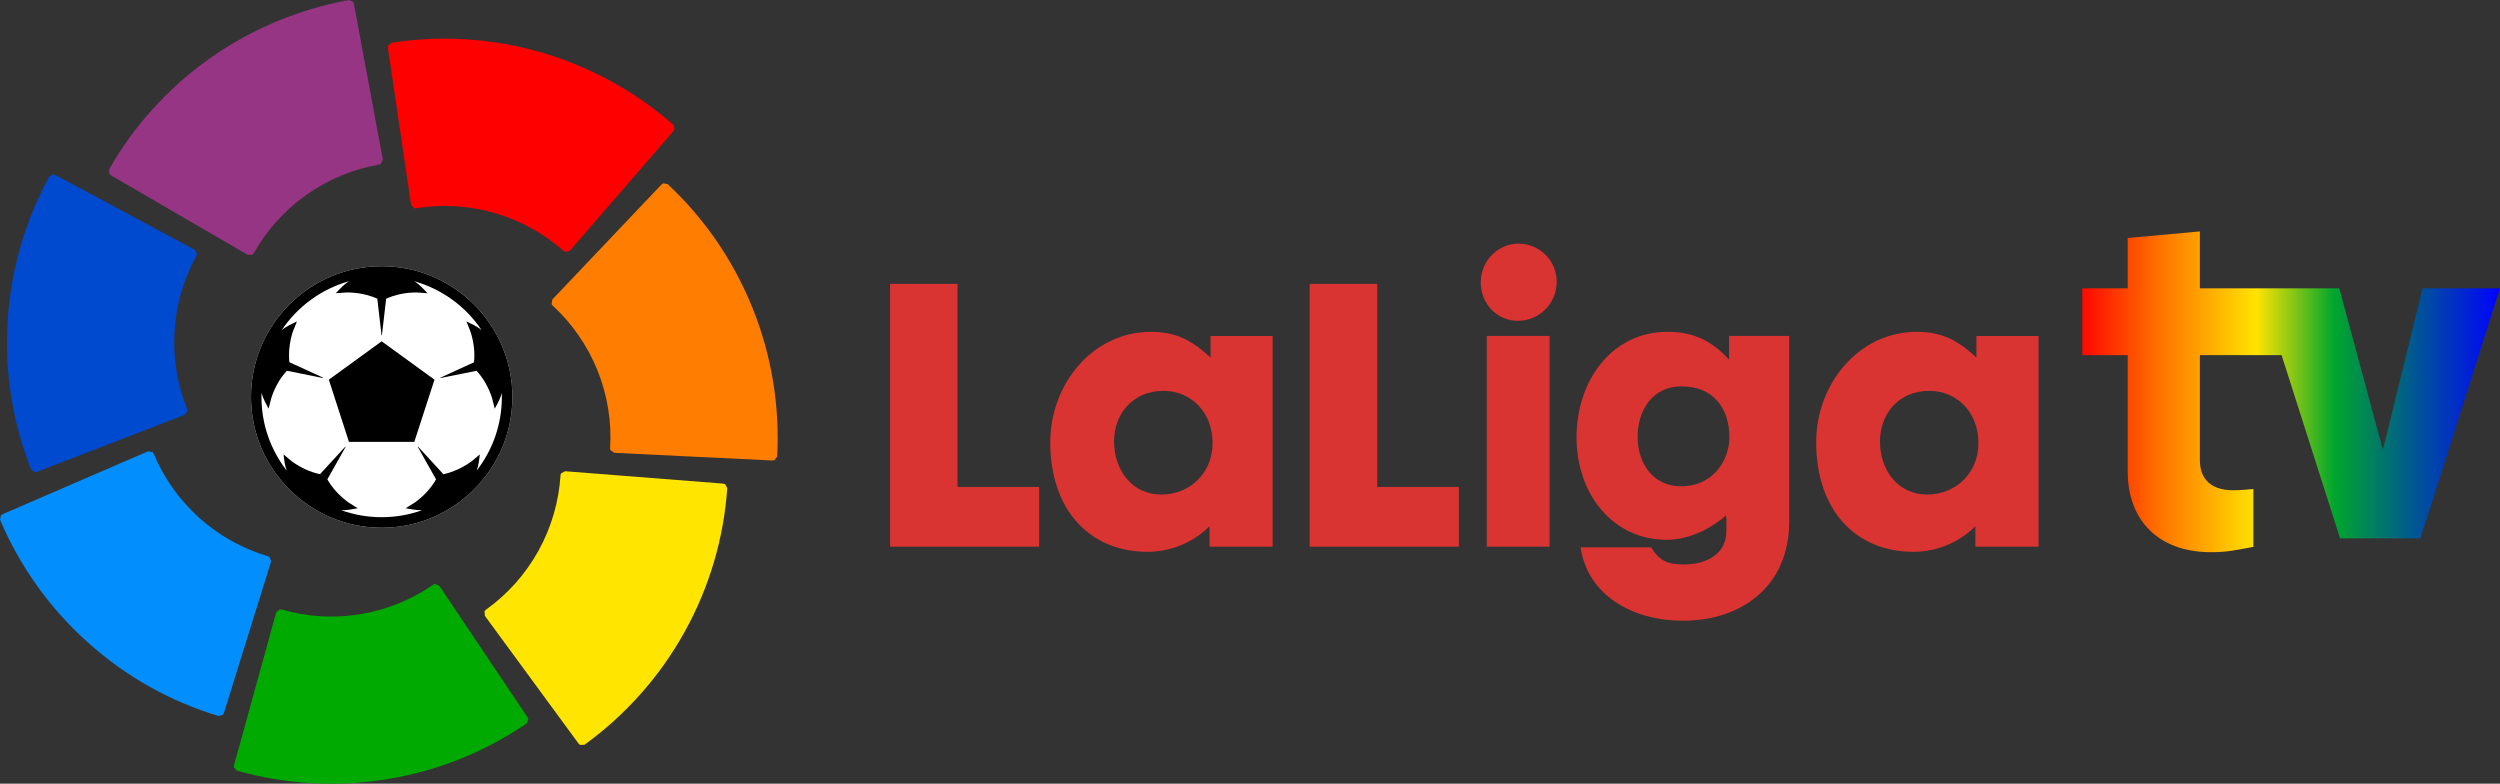 <svg width="1253.7" height="393.01" version="1.1" viewBox="0 0 1253.7 393.01" xml:space="preserve" xmlns="http://www.w3.org/2000/svg"><rect x="0" y="0" width="1253.7" height="393.01" fill="#333333" stroke="none"/><defs><linearGradient id="linearGradient977" x1="798.43" x2="867.92" y1="707.66" y2="707.66" gradientTransform="matrix(3.014 0 0 -3.014 -1362.1 2329.3)" gradientUnits="userSpaceOnUse"><stop stop-color="#ff0900" offset="0"/><stop stop-color="#ff7900" offset=".197"/><stop stop-color="#ffe300" offset=".417"/><stop stop-color="#00a62d" offset=".602"/><stop stop-color="#0002ff" offset="1"/></linearGradient>
</defs><g transform="translate(1521.2 572.07)" fill-rule="evenodd"><path d="m-1329.8-438.56c-36.128 0-65.519 29.423-65.519 65.551 0 36.161 29.391 65.584 65.519 65.584 36.161 0 65.551-29.423 65.551-65.584 0-36.128-29.391-65.551-65.551-65.551z" fill="#fff"/><path d="m-1466.5-487.15 0.098 2.278 0.879 0.749 68.481 39.806 0.163 0.098 2.311-0.163 0.553-0.553 0.195-0.325c6.314-11.229 15.135-21.221 26.331-29.13 11.196-7.942 23.63-12.921 36.356-15.135l0.26-0.065 0.749-0.358 0.911-2.181-0.033-0.13-14.484-77.887v-0.163l-0.423-0.879-2.018-0.879-0.195 0.065c-24.183 4.394-48.171 14.061-69.555 29.163-21.449 15.2-38.374 34.305-50.579 55.689z" fill="#963583"/><path d="m-1505.6-336.62 1.888 1.335 1.074-0.195 73.916-28.512 0.163-0.033 1.367-1.953-0.098-0.749-0.13-0.391c-4.785-11.912-7.096-25.029-6.249-38.732 0.814-13.735 4.687-26.526 10.936-37.821l0.13-0.26 0.228-0.814-1.139-2.083-0.13-0.033-69.815-37.463-0.163-0.065-0.879-0.26-2.018 1.042-0.065 0.195 0.033-0.033c-11.782 21.612-19.236 46.348-20.798 72.516-1.627 26.201 2.701 51.393 11.75 74.274z" fill="#004ad0"/><path d="m-1411.6-213 2.181-0.586 0.521-1.009 23.565-75.641 0.065-0.163-0.651-2.246-0.683-0.391-0.358-0.13c-12.303-3.645-24.053-10.025-34.273-19.171-10.22-9.146-17.836-20.18-22.849-32.06l-0.065-0.228-0.521-0.716-2.343-0.391-0.13 0.065-72.712 31.441-0.163 0.098-0.749 0.553-0.391 2.213 0.065 0.163c9.667 22.621 24.411 43.842 43.972 61.32 19.496 17.543 41.954 29.781 65.519 36.877z" fill="#028ffd"/><path d="m-1257.1-209.29 0.879-2.083-0.423-1.009-44.167-65.812-0.098-0.13-2.148-0.911-0.749 0.26-0.293 0.195c-10.578 7.356-22.914 12.466-36.421 14.712-13.572 2.213-26.917 1.269-39.318-2.311l-0.26-0.065-0.846-0.033-1.79 1.562v0.13l-21.091 76.422-0.033 0.098-0.033 0.976 1.465 1.692 0.195 0.033h-0.033c23.662 6.672 49.44 8.462 75.348 4.199 25.876-4.231 49.505-14.028 69.815-27.926z" fill="#0a0"/><path d="m-1156.5-327.31-1.074-1.985-1.074-0.26-78.994-6.184-0.163-0.033-2.05 1.139-0.26 0.781v0.358c-0.879 12.856-4.426 25.68-11.099 37.69s-15.721 21.905-26.168 29.391l-0.228 0.195-0.586 0.618 0.13 2.343 0.098 0.13 46.869 63.891 0.065 0.13 0.749 0.618 2.213-0.098 0.13-0.098c19.952-14.484 37.332-33.557 50.058-56.503s19.691-47.52 21.384-72.093z" fill="#ffe500"/><path d="m-1186.4-479.76-2.213-0.391-0.911 0.651-54.55 57.479-0.13 0.13-0.391 2.311 0.423 0.651 0.293 0.26c9.439 8.755 17.153 19.626 22.295 32.32 5.143 12.759 7.128 26.006 6.347 38.895l-0.033 0.26 0.195 0.814 1.888 1.4h0.13l79.189 3.841h0.098l0.976-0.163 1.334-1.79v-0.228c1.302-24.541-2.571-50.059-12.401-74.404-9.829-24.346-24.541-45.209-42.54-62.036z" fill="#ff7d00"/><path d="m-1324.9-550.62-1.692 1.562-0.065 1.074 11.587 78.408v0.163l1.595 1.725 0.781 0.098 0.391-0.065c12.661-2.05 25.973-1.4 39.122 2.409 13.247 3.808 24.899 10.448 34.566 18.975l0.163 0.163 0.749 0.423 2.278-0.651 0.098-0.098 51.881-59.92 0.098-0.098 0.423-0.879-0.553-2.148-0.163-0.098h0.032c-18.552-16.209-41.043-28.902-66.235-36.226-25.225-7.258-50.742-8.625-75.055-4.817z" fill="#f00"/><path d="m-1329.8-438.56c-36.128 0-65.519 29.423-65.519 65.551 0 36.161 29.391 65.584 65.519 65.584 36.161 0 65.551-29.423 65.551-65.584 0-36.128-29.391-65.551-65.551-65.551zm47.65 102.49c0.977-2.636 1.302-5.761 1.595-8.137l-4.231 3.548c-4.524 3.255-9.406 5.403-14.061 6.412l-12.694-13.833-0.163 0.098 9.178 16.306c-2.376 4.166-5.924 8.202-10.546 11.522l-4.687 2.962c2.376 0.423 5.403 1.074 8.235 0.976-6.314 2.278-13.149 3.515-20.277 3.515s-13.93-1.237-20.31-3.515c2.864 0.13 5.891-0.553 8.3-0.976l-4.719-2.962c-4.557-3.32-8.137-7.356-10.513-11.522l9.179-16.306-0.163-0.098-12.694 13.8c-4.687-0.976-9.537-3.125-14.061-6.379l-4.264-3.548c0.326 2.409 0.618 5.533 1.66 8.202-7.942-10.253-12.694-23.011-12.694-37.007l0.065-1.985c0.716 2.864 2.344 5.663 3.515 7.877l1.367-5.37c1.758-5.436 4.492-10.09 7.811-13.67l18.129 3.678 0.065-0.195-16.957-7.746c-0.488-4.752 0.033-10.025 1.725-15.297l2.083-5.175c-2.311 1.139-5.403 2.474-7.681 4.426 7.909-11.815 19.854-20.668 33.882-24.606-2.636 1.562-4.882 4.134-6.737 6.054l5.566-0.391c5.598 0 10.871 1.172 15.265 3.125l2.116 18.357h0.195l2.116-18.357c4.361-1.953 9.634-3.125 15.232-3.125l5.533 0.391c-1.823-1.888-4.101-4.492-6.705-6.021 14.028 3.938 25.941 12.759 33.817 24.541-2.246-1.92-5.305-3.255-7.616-4.394l2.05 5.175c1.725 5.305 2.246 10.545 1.758 15.33l-16.925 7.746 0.065 0.163 18.129-3.645c3.287 3.548 6.021 8.235 7.779 13.638l1.334 5.37c1.204-2.213 2.832-4.98 3.548-7.811l0.033 1.92c0 13.963-4.719 26.754-12.629 36.942"/><path d="m-1356.3-381.67 10.09 31.181h32.776l10.122-31.181-26.494-19.236z"/><g fill="#da3432"><path d="m-1000.1-297.92h-74.762v-131.79h33.817v101.84h40.945z"/><path d="m-994.52-350.26c0-29.423 21.514-55.396 50.417-55.396 12.726 0 20.635 4.296 29.977 12.889v-10.806h31.116v105.65h-31.636v-10.318s-11.327 12.889-31.116 12.889c-28.968 0-48.757-20.993-48.757-54.908zm56.698-25.81c-15.07 0-24.704 11.359-24.704 25.29 0 14.646 9.146 26.722 23.695 26.722 14.061 0 25.713-10.513 25.713-25.843 0-15.46-10.806-26.168-24.704-26.168"/><path d="m-789.63-297.92h-74.795v-131.79h33.882v101.84h40.913z"/><path d="m-778.63-430.45c0-10.643 8.43-19.431 18.943-19.431 10.48 0 19.138 8.43 19.138 19.138 0 10.806-8.658 19.561-19.496 19.561-10.318 0-18.585-8.43-18.585-19.268m3.027 132.53h31.474v-105.68h-31.474z"/><path d="m-730.59-352.83c0-28.544 17.934-52.825 45.372-52.825 13.182 0 22.165 4.296 31.116 13.93v-11.88h30.139v93.119c0 32.678-24.216 49.7-53.313 49.7-25.583 0-47.878-13.052-51.263-36.812h35.347c4.394 7.226 8.788 8.593 16.599 8.593 11.001 0 21.124-5.143 21.124-16.664 0-2.767 0.195-5.208-0.163-7.942-6.086 5.501-17.413 12.238-29.781 12.238-26.852 0-45.176-22.718-45.176-51.458zm52.63-25.485c-14.712 0-22.002 12.205-22.002 25.29 0 13.605 7.942 24.834 21.84 24.834 15.721 0 24.183-12.791 24.183-24.639 0-14.126-7.779-25.485-24.02-25.485z"/><path d="m-610.42-350.26c0-29.423 21.449-55.396 50.417-55.396 12.661 0 20.635 4.296 29.944 12.889v-10.806h31.148v105.65h-31.669v-10.318s-11.359 12.889-31.116 12.889c-28.935 0-48.724-20.993-48.724-54.908zm56.666-25.81c-15.07 0-24.671 11.359-24.671 25.29 0 14.646 9.081 26.722 23.662 26.722 14.028 0 25.713-10.513 25.713-25.843 0-15.46-10.838-26.168-24.704-26.168"/></g></g><path d="m1067 119.35v25.247h-22.77v33.503h22.77v58.458c0 23.756 14.888 40.347 41.68 40.347 8.203 0 11.958-0.932 21.332-2.663v-29.029c-3.104 0.325-6.299 0.61-10.094 0.639-11.159 0-16.725-5.619-16.725-15.02v-52.731h40.986l29.322 91.855h40.347l39.814-125.36h-38.804l-19.734 80.402h-0.293l-21.732-80.402h-69.911v-28.55l-36.194 3.302" fill="url(#linearGradient977)" stroke-width="3.014"/></svg>
